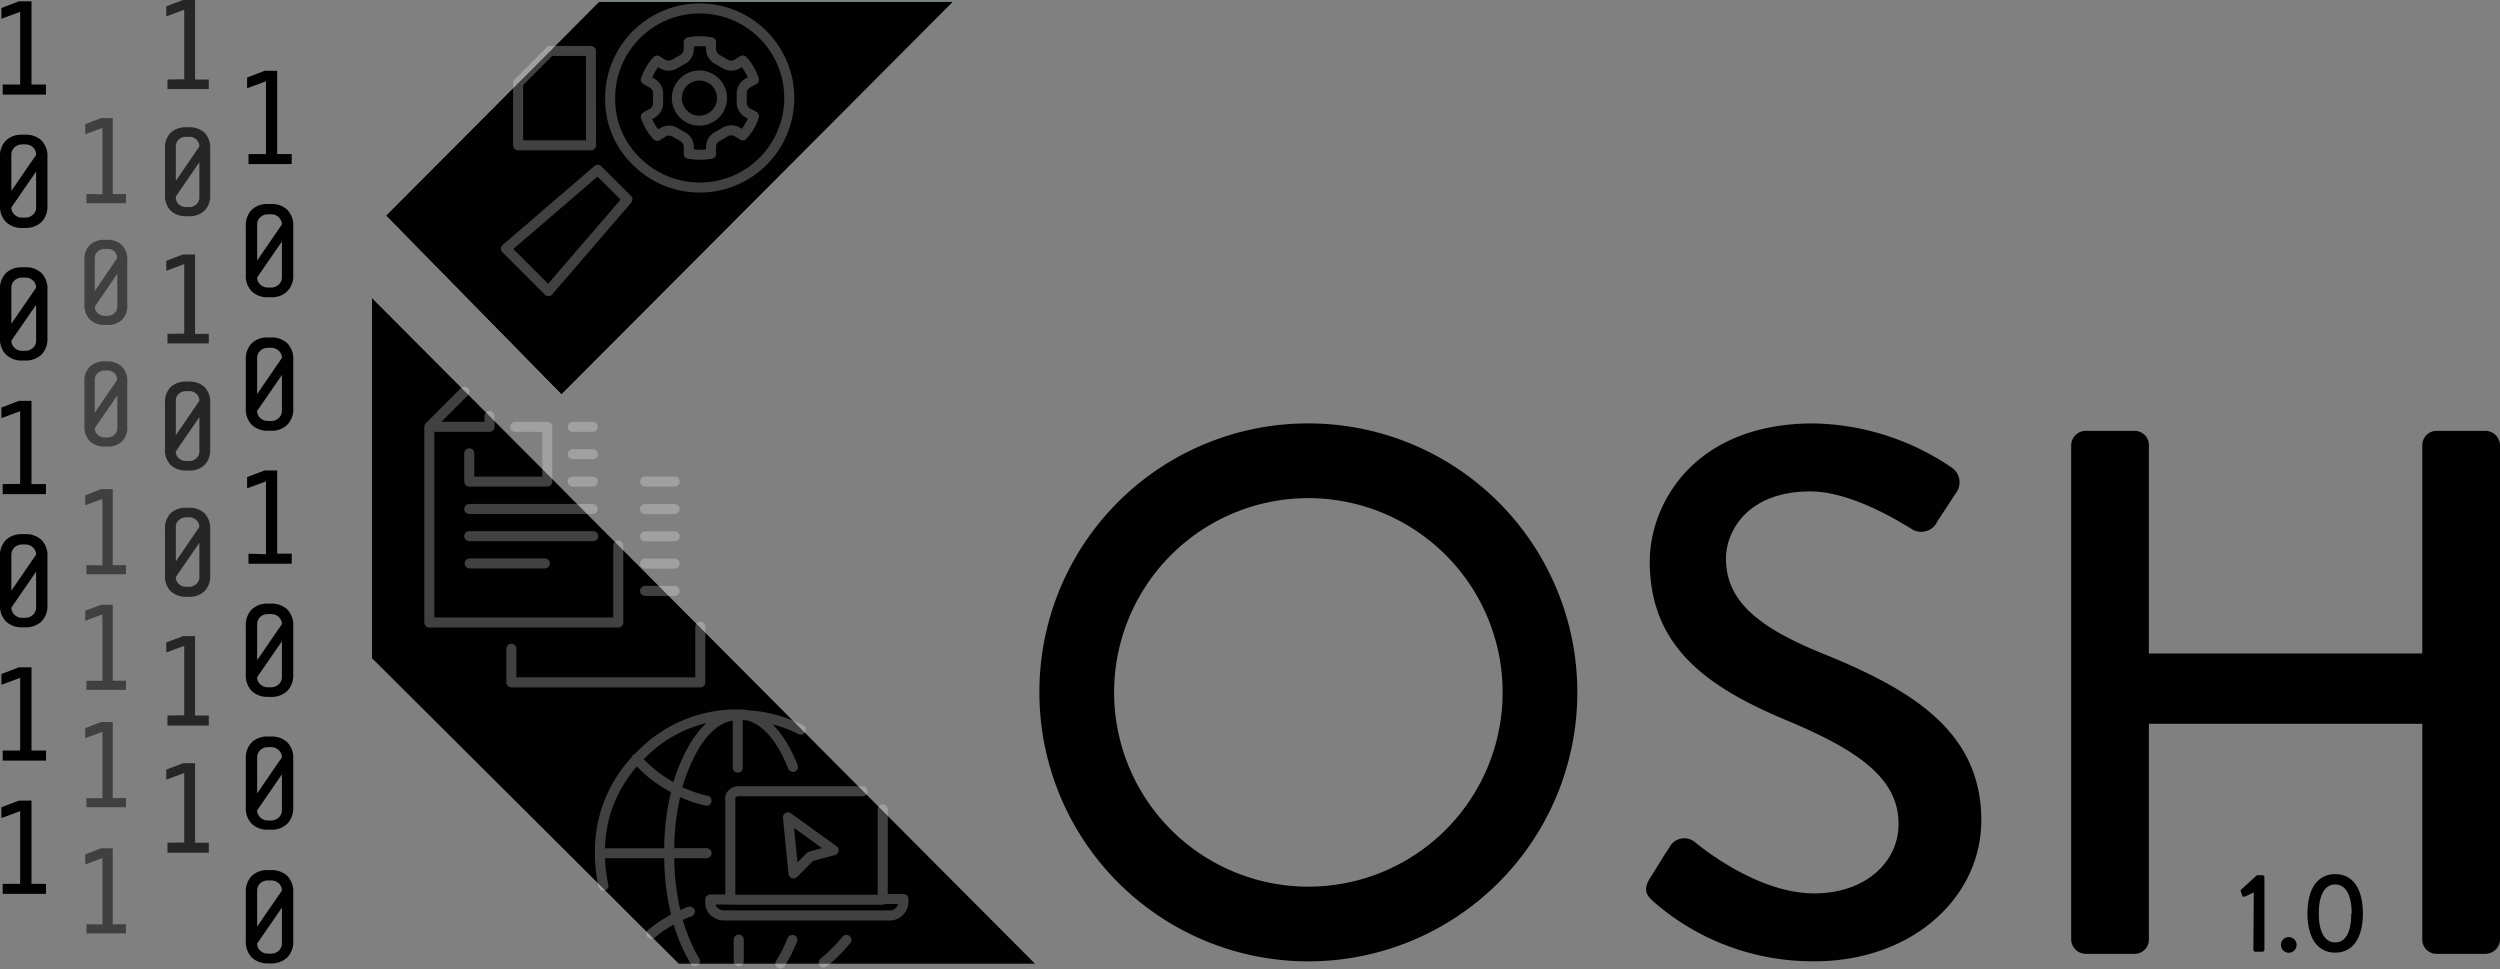 <svg xmlns="http://www.w3.org/2000/svg" viewBox="0 0 249.28 96.65"><rect x="0" y="0" width="249.28" height="96.65" fill="#808080" stroke="none"/><defs><style>.cls-1{isolation:isolate;}.cls-2,.cls-3,.cls-4,.cls-6{fill:#010101;}.cls-2,.cls-3,.cls-4,.cls-5{mix-blend-mode:multiply;}.cls-3{opacity:0.7;}.cls-4{opacity:0.5;}.cls-5{fill:#afdedc;}.cls-7{opacity:0.25;}.cls-8,.cls-9{fill:none;stroke:#fff;stroke-linecap:round;stroke-linejoin:round;}.cls-8{fill-rule:evenodd;}</style></defs><g class="cls-1"><g id="Layer_1" data-name="Layer 1"><path class="cls-2" d="M74.82,294.74v1h4.31v-1H77.69v-8.3H76.43l-1.74.67v1.07l1.87-.69v7.25Z" transform="translate(-74.55 -286.31)"/><path class="cls-2" d="M79.28,306.76V302a2.22,2.22,0,0,0-.6-1.69,2.26,2.26,0,0,0-1.63-.57h-.27a2.26,2.26,0,0,0-1.63.57,2.22,2.22,0,0,0-.6,1.69v4.78a2.21,2.21,0,0,0,.61,1.68,2.26,2.26,0,0,0,1.62.58h.27a2.3,2.3,0,0,0,1.63-.58A2.24,2.24,0,0,0,79.28,306.76Zm-1.13-5-2.47,3.59v-3.59A1,1,0,0,1,76,301a1.13,1.13,0,0,1,.79-.29h.27a1.13,1.13,0,0,1,.79.29A1,1,0,0,1,78.15,301.73ZM75.68,307l2.47-3.58V307a.93.93,0,0,1-.31.71,1.09,1.09,0,0,1-.79.3h-.27a1.09,1.09,0,0,1-.79-.3A1,1,0,0,1,75.68,307Z" transform="translate(-74.55 -286.31)"/><path class="cls-2" d="M79.28,320v-4.78a2.22,2.22,0,0,0-.6-1.69,2.26,2.26,0,0,0-1.63-.57h-.27a2.26,2.26,0,0,0-1.63.57,2.22,2.22,0,0,0-.6,1.69V320a2.21,2.21,0,0,0,.61,1.68,2.26,2.26,0,0,0,1.62.58h.27a2.3,2.3,0,0,0,1.63-.58A2.24,2.24,0,0,0,79.28,320Zm-1.13-5-2.47,3.59V315a1,1,0,0,1,.31-.72,1.13,1.13,0,0,1,.79-.29h.27a1.13,1.13,0,0,1,.79.29A1,1,0,0,1,78.15,315Zm-2.47,5.28,2.47-3.58v3.58a.93.93,0,0,1-.31.71,1.09,1.09,0,0,1-.79.3h-.27A1.09,1.09,0,0,1,76,321,1,1,0,0,1,75.68,320.29Z" transform="translate(-74.55 -286.31)"/><path class="cls-2" d="M74.82,334.58v1h4.31v-1H77.69v-8.3H76.43l-1.74.67V328l1.87-.69v7.25Z" transform="translate(-74.55 -286.31)"/><path class="cls-2" d="M79.28,346.61v-4.78a2.22,2.22,0,0,0-.6-1.69,2.26,2.26,0,0,0-1.63-.57h-.27a2.26,2.26,0,0,0-1.63.57,2.22,2.22,0,0,0-.6,1.69v4.78a2.21,2.21,0,0,0,.61,1.68,2.26,2.26,0,0,0,1.62.57h.27a2.3,2.3,0,0,0,1.63-.57A2.24,2.24,0,0,0,79.28,346.61Zm-1.13-5-2.47,3.6v-3.6a1,1,0,0,1,.31-.71,1.09,1.09,0,0,1,.79-.3h.27a1.09,1.09,0,0,1,.79.3A1,1,0,0,1,78.15,341.57Zm-2.47,5.29,2.47-3.59v3.59a1,1,0,0,1-.31.71,1.09,1.09,0,0,1-.79.3h-.27a1.09,1.09,0,0,1-.79-.3A1,1,0,0,1,75.68,346.86Z" transform="translate(-74.55 -286.31)"/><path class="cls-2" d="M74.82,361.15v1h4.32v-1H77.69v-8.3H76.43l-1.74.67v1.07l1.87-.69v7.25Z" transform="translate(-74.55 -286.31)"/><path class="cls-2" d="M74.82,374.44v1h4.32v-1H77.69v-8.3H76.43l-1.74.66v1.08l1.87-.69v7.25Z" transform="translate(-74.55 -286.31)"/><path class="cls-2" d="M99.33,301.67v1h4.31v-1h-1.45v-8.3h-1.26l-1.74.67v1.07l1.88-.69v7.25Z" transform="translate(-74.55 -286.31)"/><path class="cls-2" d="M103.79,313.69v-4.78a2.23,2.23,0,0,0-.6-1.69,2.26,2.26,0,0,0-1.63-.57h-.27a2.26,2.26,0,0,0-1.63.57,2.23,2.23,0,0,0-.6,1.69v4.78a2.21,2.21,0,0,0,.6,1.68,2.26,2.26,0,0,0,1.63.58h.27a2.22,2.22,0,0,0,1.62-.58A2.18,2.18,0,0,0,103.79,313.69Zm-1.13-5-2.47,3.6v-3.6a.93.93,0,0,1,.31-.71,1.09,1.09,0,0,1,.79-.3h.27a1.09,1.09,0,0,1,.79.3A1,1,0,0,1,102.66,308.66Zm-2.47,5.28,2.47-3.58v3.58a1,1,0,0,1-.31.71,1.09,1.09,0,0,1-.79.3h-.27a1.09,1.09,0,0,1-.79-.3A.93.93,0,0,1,100.19,313.94Z" transform="translate(-74.55 -286.31)"/><path class="cls-2" d="M103.79,327v-4.78a2.23,2.23,0,0,0-.6-1.69,2.26,2.26,0,0,0-1.63-.57h-.27a2.26,2.26,0,0,0-1.63.57,2.23,2.23,0,0,0-.6,1.69V327a2.21,2.21,0,0,0,.6,1.68,2.26,2.26,0,0,0,1.63.58h.27a2.22,2.22,0,0,0,1.62-.58A2.18,2.18,0,0,0,103.79,327Zm-1.13-5-2.47,3.6v-3.6a.93.93,0,0,1,.31-.71,1.09,1.09,0,0,1,.79-.3h.27a1.09,1.09,0,0,1,.79.3A1,1,0,0,1,102.66,321.94Zm-2.47,5.28,2.47-3.58v3.58a1,1,0,0,1-.31.71,1.09,1.09,0,0,1-.79.3h-.27a1.09,1.09,0,0,1-.79-.3A.93.93,0,0,1,100.19,327.22Z" transform="translate(-74.55 -286.31)"/><path class="cls-2" d="M99.33,341.52v1h4.31v-1h-1.45v-8.3h-1.26l-1.74.66V335l1.88-.69v7.26Z" transform="translate(-74.55 -286.31)"/><path class="cls-2" d="M103.79,353.54v-4.78a2.22,2.22,0,0,0-.6-1.69,2.26,2.26,0,0,0-1.63-.57h-.27a2.26,2.26,0,0,0-1.63.57,2.22,2.22,0,0,0-.6,1.69v4.78a2.24,2.24,0,0,0,.6,1.68,2.3,2.3,0,0,0,1.63.58h.27a2.26,2.26,0,0,0,1.62-.58A2.21,2.21,0,0,0,103.79,353.54Zm-1.13-5-2.47,3.6v-3.6a1,1,0,0,1,.31-.71,1.13,1.13,0,0,1,.79-.29h.27a1.13,1.13,0,0,1,.79.29A1,1,0,0,1,102.66,348.5Zm-2.47,5.29,2.47-3.58v3.58a1,1,0,0,1-.31.71,1.09,1.09,0,0,1-.79.3h-.27a1.09,1.09,0,0,1-.79-.3A.93.93,0,0,1,100.19,353.79Z" transform="translate(-74.55 -286.31)"/><path class="cls-2" d="M103.79,366.82V362a2.21,2.21,0,0,0-.6-1.68,2.26,2.26,0,0,0-1.63-.57h-.27a2.26,2.26,0,0,0-1.63.57,2.21,2.21,0,0,0-.6,1.68v4.78a2.21,2.21,0,0,0,.6,1.68,2.26,2.26,0,0,0,1.63.58h.27a2.22,2.22,0,0,0,1.62-.58A2.18,2.18,0,0,0,103.79,366.82Zm-1.13-5-2.47,3.6v-3.6a1,1,0,0,1,.31-.71,1.09,1.09,0,0,1,.79-.3h.27a1.09,1.09,0,0,1,.79.3A1,1,0,0,1,102.66,361.79Zm-2.47,5.29,2.47-3.59v3.59a1,1,0,0,1-.31.71,1.09,1.09,0,0,1-.79.3h-.27a1.09,1.09,0,0,1-.79-.3A1,1,0,0,1,100.19,367.08Z" transform="translate(-74.55 -286.31)"/><path class="cls-2" d="M103.79,380.11v-4.78a2.22,2.22,0,0,0-.6-1.69,2.26,2.26,0,0,0-1.63-.57h-.27a2.26,2.26,0,0,0-1.63.57,2.22,2.22,0,0,0-.6,1.69v4.78a2.24,2.24,0,0,0,.6,1.68,2.3,2.3,0,0,0,1.63.58h.27a2.26,2.26,0,0,0,1.62-.58A2.21,2.21,0,0,0,103.79,380.11Zm-1.13-5-2.47,3.59v-3.59a1,1,0,0,1,.31-.72,1.13,1.13,0,0,1,.79-.29h.27a1.13,1.13,0,0,1,.79.29A1,1,0,0,1,102.66,375.08Zm-2.47,5.28,2.47-3.58v3.58a1,1,0,0,1-.31.71,1.09,1.09,0,0,1-.79.3h-.27a1.09,1.09,0,0,1-.79-.3A.93.93,0,0,1,100.19,380.36Z" transform="translate(-74.55 -286.31)"/><path class="cls-3" d="M91.25,294.24v.95h4.12v-.95H94v-7.93h-1.2l-1.67.63v1l1.79-.66v6.93Z" transform="translate(-74.55 -286.31)"/><path class="cls-3" d="M95.51,305.72v-4.57a2.14,2.14,0,0,0-.57-1.61,2.18,2.18,0,0,0-1.56-.54h-.25a2.18,2.18,0,0,0-1.56.54,2.14,2.14,0,0,0-.57,1.61v4.57a2.13,2.13,0,0,0,.57,1.6,2.17,2.17,0,0,0,1.56.55h.25a2.17,2.17,0,0,0,1.56-.55A2.13,2.13,0,0,0,95.51,305.72Zm-1.08-4.81-2.35,3.44v-3.44a.9.9,0,0,1,.29-.68,1.05,1.05,0,0,1,.76-.28h.25a1.05,1.05,0,0,1,.76.28A.94.94,0,0,1,94.43,300.91Zm-2.35,5,2.35-3.43V306a.94.94,0,0,1-.29.68,1.05,1.05,0,0,1-.76.28h-.25a1.05,1.05,0,0,1-.76-.28A.9.9,0,0,1,92.08,306Z" transform="translate(-74.55 -286.31)"/><path class="cls-3" d="M91.25,319.6v.95h4.12v-.95H94v-7.92h-1.2l-1.67.63v1l1.79-.66v6.92Z" transform="translate(-74.55 -286.31)"/><path class="cls-3" d="M95.51,331.08v-4.57a2.14,2.14,0,0,0-.57-1.61,2.18,2.18,0,0,0-1.56-.54h-.25a2.18,2.18,0,0,0-1.56.54,2.14,2.14,0,0,0-.57,1.61v4.57a2.11,2.11,0,0,0,.57,1.6,2.17,2.17,0,0,0,1.56.55h.25a2.17,2.17,0,0,0,1.56-.55A2.11,2.11,0,0,0,95.51,331.08Zm-1.08-4.81-2.35,3.44v-3.44a.9.9,0,0,1,.29-.68,1.05,1.05,0,0,1,.76-.28h.25a1.05,1.05,0,0,1,.76.28A.94.94,0,0,1,94.43,326.27Zm-2.35,5.05,2.35-3.42v3.42a.94.94,0,0,1-.29.68,1.05,1.05,0,0,1-.76.28h-.25a1.05,1.05,0,0,1-.76-.28A.9.9,0,0,1,92.08,331.32Z" transform="translate(-74.55 -286.31)"/><path class="cls-3" d="M91.25,357.66v1h4.12v-1H94v-7.92h-1.2l-1.67.63v1l1.79-.66v6.92Z" transform="translate(-74.55 -286.31)"/><path class="cls-3" d="M95.51,343.66V339.1a2.15,2.15,0,0,0-.57-1.62,2.18,2.18,0,0,0-1.56-.54h-.25a2.18,2.18,0,0,0-1.56.54A2.15,2.15,0,0,0,91,339.1v4.56a2.11,2.11,0,0,0,.57,1.6,2.18,2.18,0,0,0,1.56.56h.25a2.18,2.18,0,0,0,1.56-.56A2.11,2.11,0,0,0,95.51,343.66Zm-1.08-4.81-2.35,3.44v-3.44a.88.88,0,0,1,.29-.67,1.06,1.06,0,0,1,.76-.29h.25a1.06,1.06,0,0,1,.76.29A.92.92,0,0,1,94.43,338.85Zm-2.35,5,2.35-3.42v3.42a.94.94,0,0,1-.29.68,1.06,1.06,0,0,1-.76.29h-.25a1.06,1.06,0,0,1-.76-.29A.9.9,0,0,1,92.08,343.9Z" transform="translate(-74.55 -286.31)"/><path class="cls-3" d="M91.25,370.34v1h4.12v-1H94v-7.93h-1.2l-1.67.64v1l1.79-.66v6.93Z" transform="translate(-74.55 -286.31)"/><path class="cls-4" d="M83.17,305.66v.91h3.94v-.91H85.79v-7.58H84.64l-1.59.61v1l1.71-.63v6.62Z" transform="translate(-74.55 -286.31)"/><path class="cls-4" d="M87.24,316.64v-4.36a2,2,0,0,0-.54-1.54,2.07,2.07,0,0,0-1.49-.52H85a2.07,2.07,0,0,0-1.49.52,2,2,0,0,0-.54,1.54v4.36a2,2,0,0,0,.55,1.54,2.06,2.06,0,0,0,1.48.53h.25a2.06,2.06,0,0,0,1.48-.53A2,2,0,0,0,87.24,316.64Zm-1-4.59L84,315.33v-3.28a.86.86,0,0,1,.28-.65,1,1,0,0,1,.72-.27h.25a1,1,0,0,1,.72.27A.86.86,0,0,1,86.21,312.05ZM84,316.88l2.25-3.28v3.28a.84.84,0,0,1-.28.64,1,1,0,0,1-.72.28H85a1,1,0,0,1-.72-.28A.84.84,0,0,1,84,316.88Z" transform="translate(-74.55 -286.31)"/><path class="cls-4" d="M83.17,354.19v.91h3.94v-.91H85.79v-7.58H84.64l-1.59.6v1l1.71-.64v6.63Z" transform="translate(-74.55 -286.31)"/><path class="cls-4" d="M83.17,378.47v.91h3.94v-.91H85.79v-7.58H84.64l-1.59.61v1l1.71-.63v6.62Z" transform="translate(-74.55 -286.31)"/><path class="cls-4" d="M83.17,342.66v.91h3.94v-.91H85.79v-7.58H84.64l-1.59.61v1l1.71-.63v6.62Z" transform="translate(-74.55 -286.31)"/><path class="cls-4" d="M87.24,328.77v-4.36a2,2,0,0,0-.54-1.54,2.07,2.07,0,0,0-1.49-.53H85a2.07,2.07,0,0,0-1.49.53,2,2,0,0,0-.54,1.54v4.36a2,2,0,0,0,.55,1.54,2.06,2.06,0,0,0,1.48.53h.25a2.06,2.06,0,0,0,1.48-.53A2,2,0,0,0,87.24,328.77Zm-1-4.59L84,327.46v-3.28a.85.85,0,0,1,.28-.65,1,1,0,0,1,.72-.28h.25a1,1,0,0,1,.72.28A.85.85,0,0,1,86.21,324.18ZM84,329l2.25-3.27V329a.86.86,0,0,1-.28.65,1,1,0,0,1-.72.28H85a1,1,0,0,1-.72-.28A.86.86,0,0,1,84,329Z" transform="translate(-74.55 -286.31)"/><path class="cls-4" d="M83.17,365.89v.91h3.94v-.91H85.79V358.3H84.64l-1.59.61v1l1.71-.63v6.63Z" transform="translate(-74.55 -286.31)"/><polygon class="cls-5" points="37.09 29.71 37.09 65.64 67.67 96.1 103.22 96.1 37.09 29.71"/><polygon class="cls-5" points="55.99 39.33 95.04 0.17 59.74 0.17 38.49 21.5 55.99 39.33"/><polygon class="cls-5" points="55.99 39.33 95.04 0.17 59.74 0.17 38.49 21.5 55.99 39.33"/><polygon class="cls-6" points="55.99 39.33 95.04 0.17 59.74 0.17 38.49 21.5 55.99 39.33"/><polygon class="cls-6" points="37.09 29.71 37.09 65.64 67.67 96.1 103.22 96.1 37.09 29.71"/><g class="cls-7"><path class="cls-8" d="M121.34,331.51v2.82h7.78v-5.46h-3.2m7.74,5.46h-2m0-2.73h2m0-2.73h-2m-10.32,8.19h12.32m-10.3-9.26v1.07h-6v19.51h18.84v-7.67m-18.84-11.84,3.51-3.51m18,11.71h2.95m0-2.74h-2.95M125.54,351v3.35h18.84v-5.55m-23-6.31h7.5m4.82-2.72H121.34m20.48,5.46h-2.95m0-2.72h2.95m0-2.72h-2.95" transform="translate(-74.55 -286.31)"/></g><g class="cls-7"><polygon class="cls-9" points="51.66 14.49 58.93 14.49 58.92 5.08 54.85 5.08 51.66 8.28 51.66 14.49"/><path class="cls-9" d="M135.63,304.71l-1.48-1.47L125,311.11h0l4.23,4.23h0l7.88-9.15Z" transform="translate(-74.55 -286.31)"/><path class="cls-9" d="M138,302.39a8.93,8.93,0,1,0-2.61-6.31,8.6,8.6,0,0,0,2.61,6.31Zm1.55-7.81-.6-.32a5.46,5.46,0,0,1,1.12-1.91l.56.35a1.15,1.15,0,0,0,1.17,0l.89-.5a1.17,1.17,0,0,0,.54-1l0-.68a6.21,6.21,0,0,1,2.22,0l0,.67a1.18,1.18,0,0,0,.55,1l.88.51a1.17,1.17,0,0,0,1.17,0l.56-.36a5.35,5.35,0,0,1,1.12,1.92l-.59.32a1.16,1.16,0,0,0-.63,1v1a1.19,1.19,0,0,0,.63,1l.59.32a5.23,5.23,0,0,1-1.12,1.91l-.56-.35a1.17,1.17,0,0,0-1.17,0l-.88.51a1.16,1.16,0,0,0-.55,1l0,.68a6.89,6.89,0,0,1-2.22,0l0-.67a1.17,1.17,0,0,0-.54-1l-.89-.51a1.17,1.17,0,0,0-1.17.05l-.55.34a5.43,5.43,0,0,1-1.13-1.91l.6-.32a1.2,1.2,0,0,0,.62-1v-1A1.17,1.17,0,0,0,139.52,294.58Z" transform="translate(-74.55 -286.31)"/><path class="cls-9" d="M144.29,298.34a2.25,2.25,0,1,0-1.59-.66A2.17,2.17,0,0,0,144.29,298.34Z" transform="translate(-74.55 -286.31)"/></g><g class="cls-7"><path class="cls-8" d="M148.11,362.85v-5.23H148q-2.4.11-4.2,3.07-.27.46-.54,1l-.18.38a17.67,17.67,0,0,0-1.08,3,12.64,12.64,0,0,0,3,1.08m3.14-8.54h.16a13.6,13.6,0,0,1,6.09,1.45m6.17,6.15H148.14a.83.83,0,0,0-.77.56.69.69,0,0,0,0,.25v10h15.2v-9m-7.21,4.69-1.69,1.69-.55-5.59,4.55,3.28Zm-7-14.17q2.4.11,4.2,3.07.27.46.54,1l.18.38c.12.26.24.52.34.79m-18.9,11.84a14.74,14.74,0,0,1-.35-3.23h0a13.28,13.28,0,0,1,3.68-9.39c.12-.13.24-.26.37-.38q.53-.53,1.08-1a13.28,13.28,0,0,1,8.54-3.07m-4.71,19.65a12.33,12.33,0,0,0-1.29.57,17.67,17.67,0,0,0,1.08,3l.18.38c.18.35.36.68.55,1m-4.35-2.73a13.14,13.14,0,0,1,2.54-1.65,24.86,24.86,0,0,1-.76-6.38h-6.91m7.67-6.38a24.78,24.78,0,0,0-.76,6.37H145m-7-9.4c.12.13.24.26.37.38q.53.53,1.08,1a13.14,13.14,0,0,0,2.54,1.65m10.37,17.38.08-.13.06-.11c.19-.3.37-.63.55-1l.18-.38c.12-.24.22-.49.33-.74m5.39,0c-.21.25-.43.5-.65.74l-.37.38a14.06,14.06,0,0,1-1.08,1l-.16.13m-9.32-6.28h-2v.24a1.34,1.34,0,0,0,.41,1l.05,0a1.29,1.29,0,0,0,.92.35h16.48a1.31,1.31,0,0,0,1-.4,1.34,1.34,0,0,0,.4-1v-.24h-2m-14.42,4.05v2.15" transform="translate(-74.55 -286.31)"/></g><path class="cls-6" d="M204.93,328.53a26.82,26.82,0,1,1-26.74,26.89A26.77,26.77,0,0,1,204.93,328.53Zm0,46.19a19.37,19.37,0,1,0-19.29-19.3A19.37,19.37,0,0,0,204.93,374.72Z" transform="translate(-74.55 -286.31)"/><path class="cls-6" d="M239.05,373.9c.67-1,1.27-2.09,1.94-3.06a1.67,1.67,0,0,1,2.53-.59c.45.37,6.18,5.14,11.92,5.14,5.14,0,8.42-3.13,8.42-6.93,0-4.47-3.88-7.3-11.25-10.36-7.6-3.2-13.56-7.15-13.56-15.79,0-5.81,4.47-13.78,16.31-13.78a25.24,25.24,0,0,1,13.78,4.39,1.77,1.77,0,0,1,.45,2.54c-.59.89-1.26,1.93-1.86,2.83a1.76,1.76,0,0,1-2.61.74c-.52-.29-5.73-3.72-10.05-3.72-6.26,0-8.42,3.95-8.42,6.7,0,4.25,3.28,6.86,9.46,9.39,8.64,3.5,16,7.6,16,16.69,0,7.74-6.92,14.07-16.61,14.07a24.08,24.08,0,0,1-16-5.88C238.83,375.68,238.3,375.16,239.05,373.9Z" transform="translate(-74.55 -286.31)"/><path class="cls-6" d="M281.07,330.69a1.47,1.47,0,0,1,1.42-1.42h4.91a1.43,1.43,0,0,1,1.42,1.42v20.78h27.26V330.69a1.43,1.43,0,0,1,1.42-1.42h4.91a1.47,1.47,0,0,1,1.42,1.42V380a1.47,1.47,0,0,1-1.42,1.42H317.5a1.42,1.42,0,0,1-1.42-1.42V358.48H288.82V380a1.42,1.42,0,0,1-1.42,1.42h-4.91a1.47,1.47,0,0,1-1.42-1.42Z" transform="translate(-74.55 -286.31)"/><path class="cls-6" d="M299.28,375.29l-.89.43c-.11,0-.22,0-.25-.08l-.14-.39a.2.2,0,0,1,0-.22l1.59-1.45h.54a.21.21,0,0,1,.21.22V381a.21.21,0,0,1-.21.21h-.68a.21.21,0,0,1-.21-.21Z" transform="translate(-74.55 -286.31)"/><path class="cls-6" d="M302.76,379.75a.78.78,0,1,1-.77.78A.77.77,0,0,1,302.76,379.75Z" transform="translate(-74.55 -286.31)"/><path class="cls-6" d="M304.63,377.39c0-2.45,1-3.92,2.77-3.92s2.76,1.47,2.76,3.92-1,3.91-2.76,3.91S304.63,379.84,304.63,377.39Zm4.41,0c0-1.84-.6-2.89-1.64-2.89s-1.64,1.05-1.64,2.89.59,2.89,1.64,2.89S309,379.24,309,377.39Z" transform="translate(-74.55 -286.31)"/></g></g></svg>
